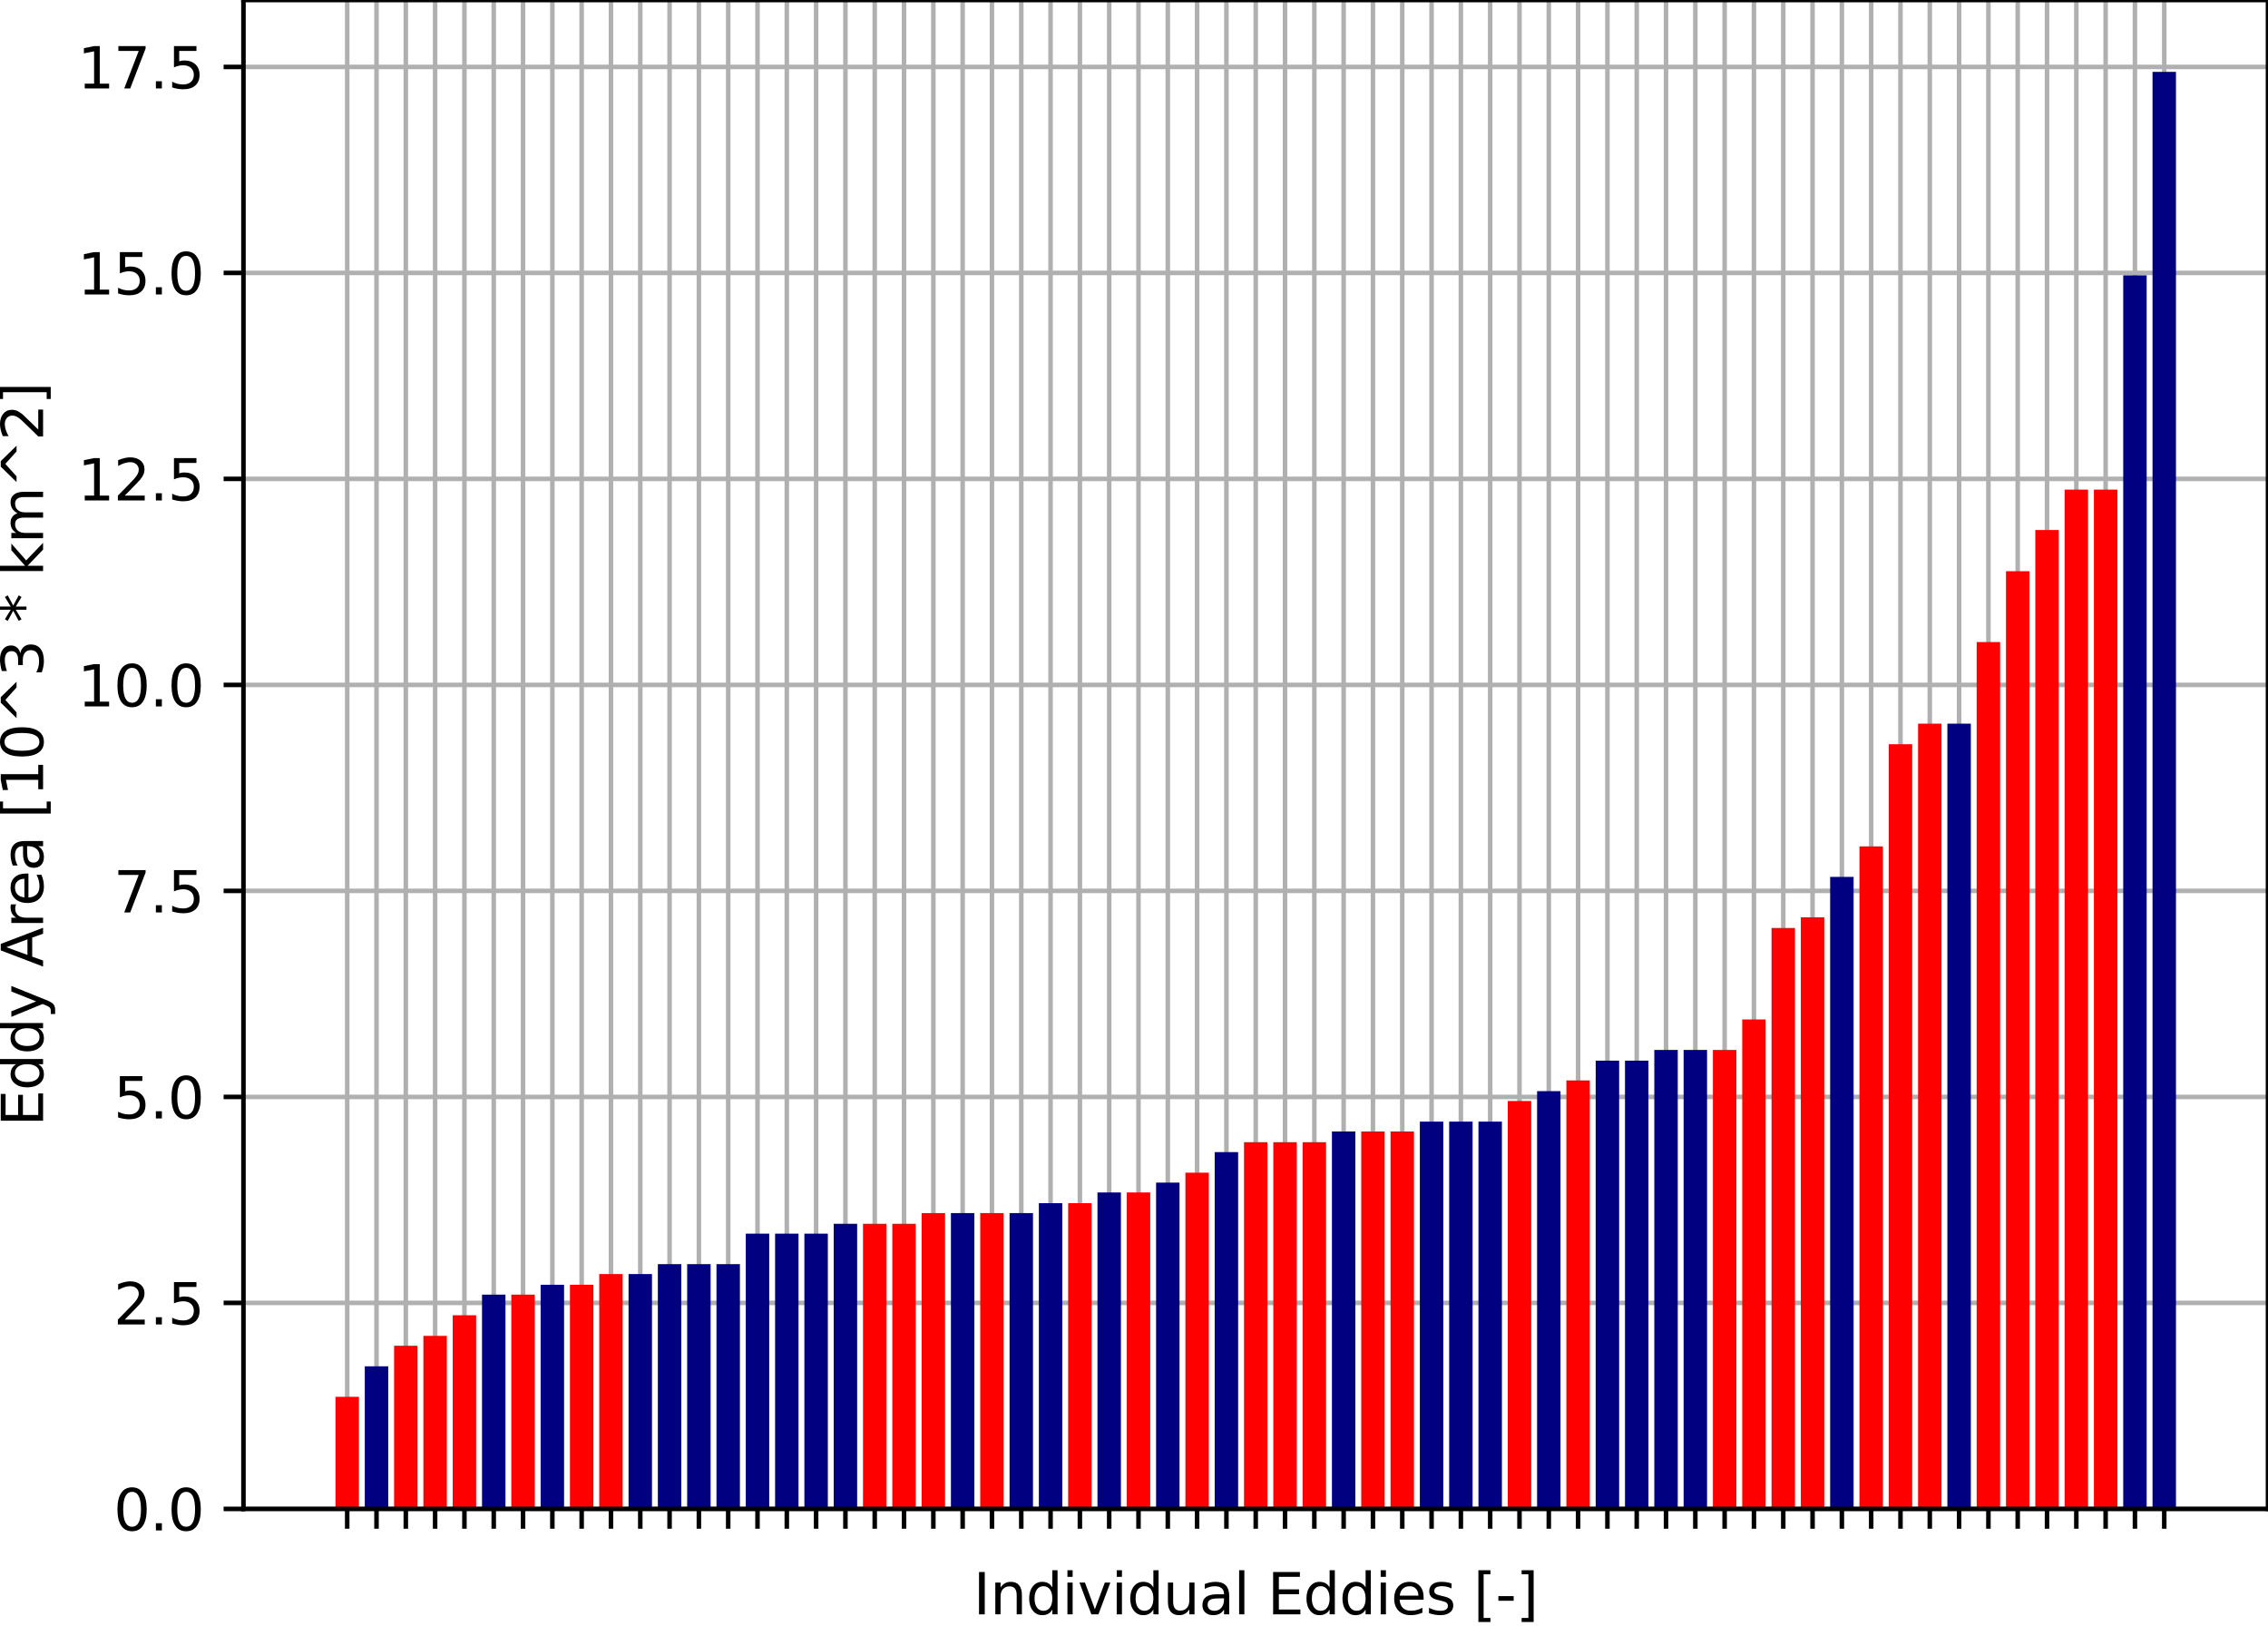 <?xml version="1.0" encoding="utf-8" standalone="no"?>
<!DOCTYPE svg PUBLIC "-//W3C//DTD SVG 1.1//EN"
  "http://www.w3.org/Graphics/SVG/1.1/DTD/svg11.dtd">
<svg xmlns:xlink="http://www.w3.org/1999/xlink" width="400.064pt" height="286.79pt" viewBox="0 0 400.064 286.79" xmlns="http://www.w3.org/2000/svg" version="1.1">
 <defs>
  <style type="text/css">*{stroke-linejoin: round; stroke-linecap: butt}</style>
 </defs>
 <g id="figure_1">
  <g id="patch_1">
   <path d="M -0 286.79 
L 400.064 286.79 
L 400.064 -0 
L -0 -0 
z
" style="fill: #ffffff"/>
  </g>
  <g id="axes_1">
   <g id="patch_2">
    <path d="M 42.944 266.112 
L 400.064 266.112 
L 400.064 -0 
L 42.944 -0 
z
" style="fill: #ffffff"/>
   </g>
   <g id="matplotlib.axis_1">
    <g id="xtick_1">
     <g id="line2d_1">
      <path d="M 61.244 266.112 
L 61.244 -0 
" clip-path="url(#pfab3ac2c4a)" style="fill: none; stroke: #b0b0b0; stroke-width: 0.8; stroke-linecap: square"/>
     </g>
     <g id="line2d_2">
      <defs>
       <path id="mea8c7072a0" d="M 0 0 
L 0 3.5 
" style="stroke: #000000; stroke-width: 0.8"/>
      </defs>
      <g>
       <use xlink:href="#mea8c7072a0" x="61.244" y="266.112" style="stroke: #000000; stroke-width: 0.8"/>
      </g>
     </g>
    </g>
    <g id="xtick_2">
     <g id="line2d_3">
      <path d="M 66.414 266.112 
L 66.414 -0 
" clip-path="url(#pfab3ac2c4a)" style="fill: none; stroke: #b0b0b0; stroke-width: 0.8; stroke-linecap: square"/>
     </g>
     <g id="line2d_4">
      <g>
       <use xlink:href="#mea8c7072a0" x="66.414" y="266.112" style="stroke: #000000; stroke-width: 0.8"/>
      </g>
     </g>
    </g>
    <g id="xtick_3">
     <g id="line2d_5">
      <path d="M 71.584 266.112 
L 71.584 -0 
" clip-path="url(#pfab3ac2c4a)" style="fill: none; stroke: #b0b0b0; stroke-width: 0.8; stroke-linecap: square"/>
     </g>
     <g id="line2d_6">
      <g>
       <use xlink:href="#mea8c7072a0" x="71.584" y="266.112" style="stroke: #000000; stroke-width: 0.8"/>
      </g>
     </g>
    </g>
    <g id="xtick_4">
     <g id="line2d_7">
      <path d="M 76.753 266.112 
L 76.753 -0 
" clip-path="url(#pfab3ac2c4a)" style="fill: none; stroke: #b0b0b0; stroke-width: 0.8; stroke-linecap: square"/>
     </g>
     <g id="line2d_8">
      <g>
       <use xlink:href="#mea8c7072a0" x="76.753" y="266.112" style="stroke: #000000; stroke-width: 0.8"/>
      </g>
     </g>
    </g>
    <g id="xtick_5">
     <g id="line2d_9">
      <path d="M 81.923 266.112 
L 81.923 -0 
" clip-path="url(#pfab3ac2c4a)" style="fill: none; stroke: #b0b0b0; stroke-width: 0.8; stroke-linecap: square"/>
     </g>
     <g id="line2d_10">
      <g>
       <use xlink:href="#mea8c7072a0" x="81.923" y="266.112" style="stroke: #000000; stroke-width: 0.8"/>
      </g>
     </g>
    </g>
    <g id="xtick_6">
     <g id="line2d_11">
      <path d="M 87.093 266.112 
L 87.093 -0 
" clip-path="url(#pfab3ac2c4a)" style="fill: none; stroke: #b0b0b0; stroke-width: 0.8; stroke-linecap: square"/>
     </g>
     <g id="line2d_12">
      <g>
       <use xlink:href="#mea8c7072a0" x="87.093" y="266.112" style="stroke: #000000; stroke-width: 0.8"/>
      </g>
     </g>
    </g>
    <g id="xtick_7">
     <g id="line2d_13">
      <path d="M 92.262 266.112 
L 92.262 -0 
" clip-path="url(#pfab3ac2c4a)" style="fill: none; stroke: #b0b0b0; stroke-width: 0.8; stroke-linecap: square"/>
     </g>
     <g id="line2d_14">
      <g>
       <use xlink:href="#mea8c7072a0" x="92.262" y="266.112" style="stroke: #000000; stroke-width: 0.8"/>
      </g>
     </g>
    </g>
    <g id="xtick_8">
     <g id="line2d_15">
      <path d="M 97.432 266.112 
L 97.432 -0 
" clip-path="url(#pfab3ac2c4a)" style="fill: none; stroke: #b0b0b0; stroke-width: 0.8; stroke-linecap: square"/>
     </g>
     <g id="line2d_16">
      <g>
       <use xlink:href="#mea8c7072a0" x="97.432" y="266.112" style="stroke: #000000; stroke-width: 0.8"/>
      </g>
     </g>
    </g>
    <g id="xtick_9">
     <g id="line2d_17">
      <path d="M 102.602 266.112 
L 102.602 -0 
" clip-path="url(#pfab3ac2c4a)" style="fill: none; stroke: #b0b0b0; stroke-width: 0.8; stroke-linecap: square"/>
     </g>
     <g id="line2d_18">
      <g>
       <use xlink:href="#mea8c7072a0" x="102.602" y="266.112" style="stroke: #000000; stroke-width: 0.8"/>
      </g>
     </g>
    </g>
    <g id="xtick_10">
     <g id="line2d_19">
      <path d="M 107.771 266.112 
L 107.771 -0 
" clip-path="url(#pfab3ac2c4a)" style="fill: none; stroke: #b0b0b0; stroke-width: 0.8; stroke-linecap: square"/>
     </g>
     <g id="line2d_20">
      <g>
       <use xlink:href="#mea8c7072a0" x="107.771" y="266.112" style="stroke: #000000; stroke-width: 0.8"/>
      </g>
     </g>
    </g>
    <g id="xtick_11">
     <g id="line2d_21">
      <path d="M 112.941 266.112 
L 112.941 -0 
" clip-path="url(#pfab3ac2c4a)" style="fill: none; stroke: #b0b0b0; stroke-width: 0.8; stroke-linecap: square"/>
     </g>
     <g id="line2d_22">
      <g>
       <use xlink:href="#mea8c7072a0" x="112.941" y="266.112" style="stroke: #000000; stroke-width: 0.8"/>
      </g>
     </g>
    </g>
    <g id="xtick_12">
     <g id="line2d_23">
      <path d="M 118.111 266.112 
L 118.111 -0 
" clip-path="url(#pfab3ac2c4a)" style="fill: none; stroke: #b0b0b0; stroke-width: 0.8; stroke-linecap: square"/>
     </g>
     <g id="line2d_24">
      <g>
       <use xlink:href="#mea8c7072a0" x="118.111" y="266.112" style="stroke: #000000; stroke-width: 0.8"/>
      </g>
     </g>
    </g>
    <g id="xtick_13">
     <g id="line2d_25">
      <path d="M 123.28 266.112 
L 123.28 -0 
" clip-path="url(#pfab3ac2c4a)" style="fill: none; stroke: #b0b0b0; stroke-width: 0.8; stroke-linecap: square"/>
     </g>
     <g id="line2d_26">
      <g>
       <use xlink:href="#mea8c7072a0" x="123.28" y="266.112" style="stroke: #000000; stroke-width: 0.8"/>
      </g>
     </g>
    </g>
    <g id="xtick_14">
     <g id="line2d_27">
      <path d="M 128.45 266.112 
L 128.45 -0 
" clip-path="url(#pfab3ac2c4a)" style="fill: none; stroke: #b0b0b0; stroke-width: 0.8; stroke-linecap: square"/>
     </g>
     <g id="line2d_28">
      <g>
       <use xlink:href="#mea8c7072a0" x="128.45" y="266.112" style="stroke: #000000; stroke-width: 0.8"/>
      </g>
     </g>
    </g>
    <g id="xtick_15">
     <g id="line2d_29">
      <path d="M 133.62 266.112 
L 133.62 -0 
" clip-path="url(#pfab3ac2c4a)" style="fill: none; stroke: #b0b0b0; stroke-width: 0.8; stroke-linecap: square"/>
     </g>
     <g id="line2d_30">
      <g>
       <use xlink:href="#mea8c7072a0" x="133.62" y="266.112" style="stroke: #000000; stroke-width: 0.8"/>
      </g>
     </g>
    </g>
    <g id="xtick_16">
     <g id="line2d_31">
      <path d="M 138.789 266.112 
L 138.789 -0 
" clip-path="url(#pfab3ac2c4a)" style="fill: none; stroke: #b0b0b0; stroke-width: 0.8; stroke-linecap: square"/>
     </g>
     <g id="line2d_32">
      <g>
       <use xlink:href="#mea8c7072a0" x="138.789" y="266.112" style="stroke: #000000; stroke-width: 0.8"/>
      </g>
     </g>
    </g>
    <g id="xtick_17">
     <g id="line2d_33">
      <path d="M 143.959 266.112 
L 143.959 -0 
" clip-path="url(#pfab3ac2c4a)" style="fill: none; stroke: #b0b0b0; stroke-width: 0.8; stroke-linecap: square"/>
     </g>
     <g id="line2d_34">
      <g>
       <use xlink:href="#mea8c7072a0" x="143.959" y="266.112" style="stroke: #000000; stroke-width: 0.8"/>
      </g>
     </g>
    </g>
    <g id="xtick_18">
     <g id="line2d_35">
      <path d="M 149.129 266.112 
L 149.129 -0 
" clip-path="url(#pfab3ac2c4a)" style="fill: none; stroke: #b0b0b0; stroke-width: 0.8; stroke-linecap: square"/>
     </g>
     <g id="line2d_36">
      <g>
       <use xlink:href="#mea8c7072a0" x="149.129" y="266.112" style="stroke: #000000; stroke-width: 0.8"/>
      </g>
     </g>
    </g>
    <g id="xtick_19">
     <g id="line2d_37">
      <path d="M 154.298 266.112 
L 154.298 -0 
" clip-path="url(#pfab3ac2c4a)" style="fill: none; stroke: #b0b0b0; stroke-width: 0.8; stroke-linecap: square"/>
     </g>
     <g id="line2d_38">
      <g>
       <use xlink:href="#mea8c7072a0" x="154.298" y="266.112" style="stroke: #000000; stroke-width: 0.8"/>
      </g>
     </g>
    </g>
    <g id="xtick_20">
     <g id="line2d_39">
      <path d="M 159.468 266.112 
L 159.468 -0 
" clip-path="url(#pfab3ac2c4a)" style="fill: none; stroke: #b0b0b0; stroke-width: 0.8; stroke-linecap: square"/>
     </g>
     <g id="line2d_40">
      <g>
       <use xlink:href="#mea8c7072a0" x="159.468" y="266.112" style="stroke: #000000; stroke-width: 0.8"/>
      </g>
     </g>
    </g>
    <g id="xtick_21">
     <g id="line2d_41">
      <path d="M 164.638 266.112 
L 164.638 -0 
" clip-path="url(#pfab3ac2c4a)" style="fill: none; stroke: #b0b0b0; stroke-width: 0.8; stroke-linecap: square"/>
     </g>
     <g id="line2d_42">
      <g>
       <use xlink:href="#mea8c7072a0" x="164.638" y="266.112" style="stroke: #000000; stroke-width: 0.8"/>
      </g>
     </g>
    </g>
    <g id="xtick_22">
     <g id="line2d_43">
      <path d="M 169.807 266.112 
L 169.807 -0 
" clip-path="url(#pfab3ac2c4a)" style="fill: none; stroke: #b0b0b0; stroke-width: 0.8; stroke-linecap: square"/>
     </g>
     <g id="line2d_44">
      <g>
       <use xlink:href="#mea8c7072a0" x="169.807" y="266.112" style="stroke: #000000; stroke-width: 0.8"/>
      </g>
     </g>
    </g>
    <g id="xtick_23">
     <g id="line2d_45">
      <path d="M 174.977 266.112 
L 174.977 -0 
" clip-path="url(#pfab3ac2c4a)" style="fill: none; stroke: #b0b0b0; stroke-width: 0.8; stroke-linecap: square"/>
     </g>
     <g id="line2d_46">
      <g>
       <use xlink:href="#mea8c7072a0" x="174.977" y="266.112" style="stroke: #000000; stroke-width: 0.8"/>
      </g>
     </g>
    </g>
    <g id="xtick_24">
     <g id="line2d_47">
      <path d="M 180.146 266.112 
L 180.146 -0 
" clip-path="url(#pfab3ac2c4a)" style="fill: none; stroke: #b0b0b0; stroke-width: 0.8; stroke-linecap: square"/>
     </g>
     <g id="line2d_48">
      <g>
       <use xlink:href="#mea8c7072a0" x="180.146" y="266.112" style="stroke: #000000; stroke-width: 0.8"/>
      </g>
     </g>
    </g>
    <g id="xtick_25">
     <g id="line2d_49">
      <path d="M 185.316 266.112 
L 185.316 -0 
" clip-path="url(#pfab3ac2c4a)" style="fill: none; stroke: #b0b0b0; stroke-width: 0.8; stroke-linecap: square"/>
     </g>
     <g id="line2d_50">
      <g>
       <use xlink:href="#mea8c7072a0" x="185.316" y="266.112" style="stroke: #000000; stroke-width: 0.8"/>
      </g>
     </g>
    </g>
    <g id="xtick_26">
     <g id="line2d_51">
      <path d="M 190.486 266.112 
L 190.486 -0 
" clip-path="url(#pfab3ac2c4a)" style="fill: none; stroke: #b0b0b0; stroke-width: 0.8; stroke-linecap: square"/>
     </g>
     <g id="line2d_52">
      <g>
       <use xlink:href="#mea8c7072a0" x="190.486" y="266.112" style="stroke: #000000; stroke-width: 0.8"/>
      </g>
     </g>
    </g>
    <g id="xtick_27">
     <g id="line2d_53">
      <path d="M 195.655 266.112 
L 195.655 -0 
" clip-path="url(#pfab3ac2c4a)" style="fill: none; stroke: #b0b0b0; stroke-width: 0.8; stroke-linecap: square"/>
     </g>
     <g id="line2d_54">
      <g>
       <use xlink:href="#mea8c7072a0" x="195.655" y="266.112" style="stroke: #000000; stroke-width: 0.8"/>
      </g>
     </g>
    </g>
    <g id="xtick_28">
     <g id="line2d_55">
      <path d="M 200.825 266.112 
L 200.825 -0 
" clip-path="url(#pfab3ac2c4a)" style="fill: none; stroke: #b0b0b0; stroke-width: 0.8; stroke-linecap: square"/>
     </g>
     <g id="line2d_56">
      <g>
       <use xlink:href="#mea8c7072a0" x="200.825" y="266.112" style="stroke: #000000; stroke-width: 0.8"/>
      </g>
     </g>
    </g>
    <g id="xtick_29">
     <g id="line2d_57">
      <path d="M 205.995 266.112 
L 205.995 -0 
" clip-path="url(#pfab3ac2c4a)" style="fill: none; stroke: #b0b0b0; stroke-width: 0.8; stroke-linecap: square"/>
     </g>
     <g id="line2d_58">
      <g>
       <use xlink:href="#mea8c7072a0" x="205.995" y="266.112" style="stroke: #000000; stroke-width: 0.8"/>
      </g>
     </g>
    </g>
    <g id="xtick_30">
     <g id="line2d_59">
      <path d="M 211.164 266.112 
L 211.164 -0 
" clip-path="url(#pfab3ac2c4a)" style="fill: none; stroke: #b0b0b0; stroke-width: 0.8; stroke-linecap: square"/>
     </g>
     <g id="line2d_60">
      <g>
       <use xlink:href="#mea8c7072a0" x="211.164" y="266.112" style="stroke: #000000; stroke-width: 0.8"/>
      </g>
     </g>
    </g>
    <g id="xtick_31">
     <g id="line2d_61">
      <path d="M 216.334 266.112 
L 216.334 -0 
" clip-path="url(#pfab3ac2c4a)" style="fill: none; stroke: #b0b0b0; stroke-width: 0.8; stroke-linecap: square"/>
     </g>
     <g id="line2d_62">
      <g>
       <use xlink:href="#mea8c7072a0" x="216.334" y="266.112" style="stroke: #000000; stroke-width: 0.8"/>
      </g>
     </g>
    </g>
    <g id="xtick_32">
     <g id="line2d_63">
      <path d="M 221.504 266.112 
L 221.504 -0 
" clip-path="url(#pfab3ac2c4a)" style="fill: none; stroke: #b0b0b0; stroke-width: 0.8; stroke-linecap: square"/>
     </g>
     <g id="line2d_64">
      <g>
       <use xlink:href="#mea8c7072a0" x="221.504" y="266.112" style="stroke: #000000; stroke-width: 0.8"/>
      </g>
     </g>
    </g>
    <g id="xtick_33">
     <g id="line2d_65">
      <path d="M 226.673 266.112 
L 226.673 -0 
" clip-path="url(#pfab3ac2c4a)" style="fill: none; stroke: #b0b0b0; stroke-width: 0.8; stroke-linecap: square"/>
     </g>
     <g id="line2d_66">
      <g>
       <use xlink:href="#mea8c7072a0" x="226.673" y="266.112" style="stroke: #000000; stroke-width: 0.8"/>
      </g>
     </g>
    </g>
    <g id="xtick_34">
     <g id="line2d_67">
      <path d="M 231.843 266.112 
L 231.843 -0 
" clip-path="url(#pfab3ac2c4a)" style="fill: none; stroke: #b0b0b0; stroke-width: 0.8; stroke-linecap: square"/>
     </g>
     <g id="line2d_68">
      <g>
       <use xlink:href="#mea8c7072a0" x="231.843" y="266.112" style="stroke: #000000; stroke-width: 0.8"/>
      </g>
     </g>
    </g>
    <g id="xtick_35">
     <g id="line2d_69">
      <path d="M 237.013 266.112 
L 237.013 -0 
" clip-path="url(#pfab3ac2c4a)" style="fill: none; stroke: #b0b0b0; stroke-width: 0.8; stroke-linecap: square"/>
     </g>
     <g id="line2d_70">
      <g>
       <use xlink:href="#mea8c7072a0" x="237.013" y="266.112" style="stroke: #000000; stroke-width: 0.8"/>
      </g>
     </g>
    </g>
    <g id="xtick_36">
     <g id="line2d_71">
      <path d="M 242.182 266.112 
L 242.182 -0 
" clip-path="url(#pfab3ac2c4a)" style="fill: none; stroke: #b0b0b0; stroke-width: 0.8; stroke-linecap: square"/>
     </g>
     <g id="line2d_72">
      <g>
       <use xlink:href="#mea8c7072a0" x="242.182" y="266.112" style="stroke: #000000; stroke-width: 0.8"/>
      </g>
     </g>
    </g>
    <g id="xtick_37">
     <g id="line2d_73">
      <path d="M 247.352 266.112 
L 247.352 -0 
" clip-path="url(#pfab3ac2c4a)" style="fill: none; stroke: #b0b0b0; stroke-width: 0.8; stroke-linecap: square"/>
     </g>
     <g id="line2d_74">
      <g>
       <use xlink:href="#mea8c7072a0" x="247.352" y="266.112" style="stroke: #000000; stroke-width: 0.8"/>
      </g>
     </g>
    </g>
    <g id="xtick_38">
     <g id="line2d_75">
      <path d="M 252.522 266.112 
L 252.522 -0 
" clip-path="url(#pfab3ac2c4a)" style="fill: none; stroke: #b0b0b0; stroke-width: 0.8; stroke-linecap: square"/>
     </g>
     <g id="line2d_76">
      <g>
       <use xlink:href="#mea8c7072a0" x="252.522" y="266.112" style="stroke: #000000; stroke-width: 0.8"/>
      </g>
     </g>
    </g>
    <g id="xtick_39">
     <g id="line2d_77">
      <path d="M 257.691 266.112 
L 257.691 -0 
" clip-path="url(#pfab3ac2c4a)" style="fill: none; stroke: #b0b0b0; stroke-width: 0.8; stroke-linecap: square"/>
     </g>
     <g id="line2d_78">
      <g>
       <use xlink:href="#mea8c7072a0" x="257.691" y="266.112" style="stroke: #000000; stroke-width: 0.8"/>
      </g>
     </g>
    </g>
    <g id="xtick_40">
     <g id="line2d_79">
      <path d="M 262.861 266.112 
L 262.861 -0 
" clip-path="url(#pfab3ac2c4a)" style="fill: none; stroke: #b0b0b0; stroke-width: 0.8; stroke-linecap: square"/>
     </g>
     <g id="line2d_80">
      <g>
       <use xlink:href="#mea8c7072a0" x="262.861" y="266.112" style="stroke: #000000; stroke-width: 0.8"/>
      </g>
     </g>
    </g>
    <g id="xtick_41">
     <g id="line2d_81">
      <path d="M 268.031 266.112 
L 268.031 -0 
" clip-path="url(#pfab3ac2c4a)" style="fill: none; stroke: #b0b0b0; stroke-width: 0.8; stroke-linecap: square"/>
     </g>
     <g id="line2d_82">
      <g>
       <use xlink:href="#mea8c7072a0" x="268.031" y="266.112" style="stroke: #000000; stroke-width: 0.8"/>
      </g>
     </g>
    </g>
    <g id="xtick_42">
     <g id="line2d_83">
      <path d="M 273.2 266.112 
L 273.2 -0 
" clip-path="url(#pfab3ac2c4a)" style="fill: none; stroke: #b0b0b0; stroke-width: 0.8; stroke-linecap: square"/>
     </g>
     <g id="line2d_84">
      <g>
       <use xlink:href="#mea8c7072a0" x="273.2" y="266.112" style="stroke: #000000; stroke-width: 0.8"/>
      </g>
     </g>
    </g>
    <g id="xtick_43">
     <g id="line2d_85">
      <path d="M 278.37 266.112 
L 278.37 -0 
" clip-path="url(#pfab3ac2c4a)" style="fill: none; stroke: #b0b0b0; stroke-width: 0.8; stroke-linecap: square"/>
     </g>
     <g id="line2d_86">
      <g>
       <use xlink:href="#mea8c7072a0" x="278.37" y="266.112" style="stroke: #000000; stroke-width: 0.8"/>
      </g>
     </g>
    </g>
    <g id="xtick_44">
     <g id="line2d_87">
      <path d="M 283.54 266.112 
L 283.54 -0 
" clip-path="url(#pfab3ac2c4a)" style="fill: none; stroke: #b0b0b0; stroke-width: 0.8; stroke-linecap: square"/>
     </g>
     <g id="line2d_88">
      <g>
       <use xlink:href="#mea8c7072a0" x="283.54" y="266.112" style="stroke: #000000; stroke-width: 0.8"/>
      </g>
     </g>
    </g>
    <g id="xtick_45">
     <g id="line2d_89">
      <path d="M 288.709 266.112 
L 288.709 -0 
" clip-path="url(#pfab3ac2c4a)" style="fill: none; stroke: #b0b0b0; stroke-width: 0.8; stroke-linecap: square"/>
     </g>
     <g id="line2d_90">
      <g>
       <use xlink:href="#mea8c7072a0" x="288.709" y="266.112" style="stroke: #000000; stroke-width: 0.8"/>
      </g>
     </g>
    </g>
    <g id="xtick_46">
     <g id="line2d_91">
      <path d="M 293.879 266.112 
L 293.879 -0 
" clip-path="url(#pfab3ac2c4a)" style="fill: none; stroke: #b0b0b0; stroke-width: 0.8; stroke-linecap: square"/>
     </g>
     <g id="line2d_92">
      <g>
       <use xlink:href="#mea8c7072a0" x="293.879" y="266.112" style="stroke: #000000; stroke-width: 0.8"/>
      </g>
     </g>
    </g>
    <g id="xtick_47">
     <g id="line2d_93">
      <path d="M 299.049 266.112 
L 299.049 -0 
" clip-path="url(#pfab3ac2c4a)" style="fill: none; stroke: #b0b0b0; stroke-width: 0.8; stroke-linecap: square"/>
     </g>
     <g id="line2d_94">
      <g>
       <use xlink:href="#mea8c7072a0" x="299.049" y="266.112" style="stroke: #000000; stroke-width: 0.8"/>
      </g>
     </g>
    </g>
    <g id="xtick_48">
     <g id="line2d_95">
      <path d="M 304.218 266.112 
L 304.218 -0 
" clip-path="url(#pfab3ac2c4a)" style="fill: none; stroke: #b0b0b0; stroke-width: 0.8; stroke-linecap: square"/>
     </g>
     <g id="line2d_96">
      <g>
       <use xlink:href="#mea8c7072a0" x="304.218" y="266.112" style="stroke: #000000; stroke-width: 0.8"/>
      </g>
     </g>
    </g>
    <g id="xtick_49">
     <g id="line2d_97">
      <path d="M 309.388 266.112 
L 309.388 -0 
" clip-path="url(#pfab3ac2c4a)" style="fill: none; stroke: #b0b0b0; stroke-width: 0.8; stroke-linecap: square"/>
     </g>
     <g id="line2d_98">
      <g>
       <use xlink:href="#mea8c7072a0" x="309.388" y="266.112" style="stroke: #000000; stroke-width: 0.8"/>
      </g>
     </g>
    </g>
    <g id="xtick_50">
     <g id="line2d_99">
      <path d="M 314.558 266.112 
L 314.558 -0 
" clip-path="url(#pfab3ac2c4a)" style="fill: none; stroke: #b0b0b0; stroke-width: 0.8; stroke-linecap: square"/>
     </g>
     <g id="line2d_100">
      <g>
       <use xlink:href="#mea8c7072a0" x="314.558" y="266.112" style="stroke: #000000; stroke-width: 0.8"/>
      </g>
     </g>
    </g>
    <g id="xtick_51">
     <g id="line2d_101">
      <path d="M 319.727 266.112 
L 319.727 -0 
" clip-path="url(#pfab3ac2c4a)" style="fill: none; stroke: #b0b0b0; stroke-width: 0.8; stroke-linecap: square"/>
     </g>
     <g id="line2d_102">
      <g>
       <use xlink:href="#mea8c7072a0" x="319.727" y="266.112" style="stroke: #000000; stroke-width: 0.8"/>
      </g>
     </g>
    </g>
    <g id="xtick_52">
     <g id="line2d_103">
      <path d="M 324.897 266.112 
L 324.897 -0 
" clip-path="url(#pfab3ac2c4a)" style="fill: none; stroke: #b0b0b0; stroke-width: 0.8; stroke-linecap: square"/>
     </g>
     <g id="line2d_104">
      <g>
       <use xlink:href="#mea8c7072a0" x="324.897" y="266.112" style="stroke: #000000; stroke-width: 0.8"/>
      </g>
     </g>
    </g>
    <g id="xtick_53">
     <g id="line2d_105">
      <path d="M 330.067 266.112 
L 330.067 -0 
" clip-path="url(#pfab3ac2c4a)" style="fill: none; stroke: #b0b0b0; stroke-width: 0.8; stroke-linecap: square"/>
     </g>
     <g id="line2d_106">
      <g>
       <use xlink:href="#mea8c7072a0" x="330.067" y="266.112" style="stroke: #000000; stroke-width: 0.8"/>
      </g>
     </g>
    </g>
    <g id="xtick_54">
     <g id="line2d_107">
      <path d="M 335.236 266.112 
L 335.236 -0 
" clip-path="url(#pfab3ac2c4a)" style="fill: none; stroke: #b0b0b0; stroke-width: 0.8; stroke-linecap: square"/>
     </g>
     <g id="line2d_108">
      <g>
       <use xlink:href="#mea8c7072a0" x="335.236" y="266.112" style="stroke: #000000; stroke-width: 0.8"/>
      </g>
     </g>
    </g>
    <g id="xtick_55">
     <g id="line2d_109">
      <path d="M 340.406 266.112 
L 340.406 -0 
" clip-path="url(#pfab3ac2c4a)" style="fill: none; stroke: #b0b0b0; stroke-width: 0.8; stroke-linecap: square"/>
     </g>
     <g id="line2d_110">
      <g>
       <use xlink:href="#mea8c7072a0" x="340.406" y="266.112" style="stroke: #000000; stroke-width: 0.8"/>
      </g>
     </g>
    </g>
    <g id="xtick_56">
     <g id="line2d_111">
      <path d="M 345.576 266.112 
L 345.576 -0 
" clip-path="url(#pfab3ac2c4a)" style="fill: none; stroke: #b0b0b0; stroke-width: 0.8; stroke-linecap: square"/>
     </g>
     <g id="line2d_112">
      <g>
       <use xlink:href="#mea8c7072a0" x="345.576" y="266.112" style="stroke: #000000; stroke-width: 0.8"/>
      </g>
     </g>
    </g>
    <g id="xtick_57">
     <g id="line2d_113">
      <path d="M 350.745 266.112 
L 350.745 -0 
" clip-path="url(#pfab3ac2c4a)" style="fill: none; stroke: #b0b0b0; stroke-width: 0.8; stroke-linecap: square"/>
     </g>
     <g id="line2d_114">
      <g>
       <use xlink:href="#mea8c7072a0" x="350.745" y="266.112" style="stroke: #000000; stroke-width: 0.8"/>
      </g>
     </g>
    </g>
    <g id="xtick_58">
     <g id="line2d_115">
      <path d="M 355.915 266.112 
L 355.915 -0 
" clip-path="url(#pfab3ac2c4a)" style="fill: none; stroke: #b0b0b0; stroke-width: 0.8; stroke-linecap: square"/>
     </g>
     <g id="line2d_116">
      <g>
       <use xlink:href="#mea8c7072a0" x="355.915" y="266.112" style="stroke: #000000; stroke-width: 0.8"/>
      </g>
     </g>
    </g>
    <g id="xtick_59">
     <g id="line2d_117">
      <path d="M 361.085 266.112 
L 361.085 -0 
" clip-path="url(#pfab3ac2c4a)" style="fill: none; stroke: #b0b0b0; stroke-width: 0.8; stroke-linecap: square"/>
     </g>
     <g id="line2d_118">
      <g>
       <use xlink:href="#mea8c7072a0" x="361.085" y="266.112" style="stroke: #000000; stroke-width: 0.8"/>
      </g>
     </g>
    </g>
    <g id="xtick_60">
     <g id="line2d_119">
      <path d="M 366.254 266.112 
L 366.254 -0 
" clip-path="url(#pfab3ac2c4a)" style="fill: none; stroke: #b0b0b0; stroke-width: 0.8; stroke-linecap: square"/>
     </g>
     <g id="line2d_120">
      <g>
       <use xlink:href="#mea8c7072a0" x="366.254" y="266.112" style="stroke: #000000; stroke-width: 0.8"/>
      </g>
     </g>
    </g>
    <g id="xtick_61">
     <g id="line2d_121">
      <path d="M 371.424 266.112 
L 371.424 -0 
" clip-path="url(#pfab3ac2c4a)" style="fill: none; stroke: #b0b0b0; stroke-width: 0.8; stroke-linecap: square"/>
     </g>
     <g id="line2d_122">
      <g>
       <use xlink:href="#mea8c7072a0" x="371.424" y="266.112" style="stroke: #000000; stroke-width: 0.8"/>
      </g>
     </g>
    </g>
    <g id="xtick_62">
     <g id="line2d_123">
      <path d="M 376.594 266.112 
L 376.594 -0 
" clip-path="url(#pfab3ac2c4a)" style="fill: none; stroke: #b0b0b0; stroke-width: 0.8; stroke-linecap: square"/>
     </g>
     <g id="line2d_124">
      <g>
       <use xlink:href="#mea8c7072a0" x="376.594" y="266.112" style="stroke: #000000; stroke-width: 0.8"/>
      </g>
     </g>
    </g>
    <g id="xtick_63">
     <g id="line2d_125">
      <path d="M 381.763 266.112 
L 381.763 -0 
" clip-path="url(#pfab3ac2c4a)" style="fill: none; stroke: #b0b0b0; stroke-width: 0.8; stroke-linecap: square"/>
     </g>
     <g id="line2d_126">
      <g>
       <use xlink:href="#mea8c7072a0" x="381.763" y="266.112" style="stroke: #000000; stroke-width: 0.8"/>
      </g>
     </g>
    </g>
    <g id="text_1">
     <!-- Individual Eddies [-] -->
     <g transform="translate(171.69 284.71)scale(0.1 -0.1)">
      <defs>
       <path id="DejaVuSans-49" d="M 628 4666 
L 1259 4666 
L 1259 0 
L 628 0 
L 628 4666 
z
" transform="scale(0.016)"/>
       <path id="DejaVuSans-6e" d="M 3513 2113 
L 3513 0 
L 2938 0 
L 2938 2094 
Q 2938 2591 2744 2837 
Q 2550 3084 2163 3084 
Q 1697 3084 1428 2787 
Q 1159 2491 1159 1978 
L 1159 0 
L 581 0 
L 581 3500 
L 1159 3500 
L 1159 2956 
Q 1366 3272 1645 3428 
Q 1925 3584 2291 3584 
Q 2894 3584 3203 3211 
Q 3513 2838 3513 2113 
z
" transform="scale(0.016)"/>
       <path id="DejaVuSans-64" d="M 2906 2969 
L 2906 4863 
L 3481 4863 
L 3481 0 
L 2906 0 
L 2906 525 
Q 2725 213 2448 61 
Q 2172 -91 1784 -91 
Q 1150 -91 751 415 
Q 353 922 353 1747 
Q 353 2572 751 3078 
Q 1150 3584 1784 3584 
Q 2172 3584 2448 3432 
Q 2725 3281 2906 2969 
z
M 947 1747 
Q 947 1113 1208 752 
Q 1469 391 1925 391 
Q 2381 391 2643 752 
Q 2906 1113 2906 1747 
Q 2906 2381 2643 2742 
Q 2381 3103 1925 3103 
Q 1469 3103 1208 2742 
Q 947 2381 947 1747 
z
" transform="scale(0.016)"/>
       <path id="DejaVuSans-69" d="M 603 3500 
L 1178 3500 
L 1178 0 
L 603 0 
L 603 3500 
z
M 603 4863 
L 1178 4863 
L 1178 4134 
L 603 4134 
L 603 4863 
z
" transform="scale(0.016)"/>
       <path id="DejaVuSans-76" d="M 191 3500 
L 800 3500 
L 1894 563 
L 2988 3500 
L 3597 3500 
L 2284 0 
L 1503 0 
L 191 3500 
z
" transform="scale(0.016)"/>
       <path id="DejaVuSans-75" d="M 544 1381 
L 544 3500 
L 1119 3500 
L 1119 1403 
Q 1119 906 1312 657 
Q 1506 409 1894 409 
Q 2359 409 2629 706 
Q 2900 1003 2900 1516 
L 2900 3500 
L 3475 3500 
L 3475 0 
L 2900 0 
L 2900 538 
Q 2691 219 2414 64 
Q 2138 -91 1772 -91 
Q 1169 -91 856 284 
Q 544 659 544 1381 
z
M 1991 3584 
L 1991 3584 
z
" transform="scale(0.016)"/>
       <path id="DejaVuSans-61" d="M 2194 1759 
Q 1497 1759 1228 1600 
Q 959 1441 959 1056 
Q 959 750 1161 570 
Q 1363 391 1709 391 
Q 2188 391 2477 730 
Q 2766 1069 2766 1631 
L 2766 1759 
L 2194 1759 
z
M 3341 1997 
L 3341 0 
L 2766 0 
L 2766 531 
Q 2569 213 2275 61 
Q 1981 -91 1556 -91 
Q 1019 -91 701 211 
Q 384 513 384 1019 
Q 384 1609 779 1909 
Q 1175 2209 1959 2209 
L 2766 2209 
L 2766 2266 
Q 2766 2663 2505 2880 
Q 2244 3097 1772 3097 
Q 1472 3097 1187 3025 
Q 903 2953 641 2809 
L 641 3341 
Q 956 3463 1253 3523 
Q 1550 3584 1831 3584 
Q 2591 3584 2966 3190 
Q 3341 2797 3341 1997 
z
" transform="scale(0.016)"/>
       <path id="DejaVuSans-6c" d="M 603 4863 
L 1178 4863 
L 1178 0 
L 603 0 
L 603 4863 
z
" transform="scale(0.016)"/>
       <path id="DejaVuSans-20" transform="scale(0.016)"/>
       <path id="DejaVuSans-45" d="M 628 4666 
L 3578 4666 
L 3578 4134 
L 1259 4134 
L 1259 2753 
L 3481 2753 
L 3481 2222 
L 1259 2222 
L 1259 531 
L 3634 531 
L 3634 0 
L 628 0 
L 628 4666 
z
" transform="scale(0.016)"/>
       <path id="DejaVuSans-65" d="M 3597 1894 
L 3597 1613 
L 953 1613 
Q 991 1019 1311 708 
Q 1631 397 2203 397 
Q 2534 397 2845 478 
Q 3156 559 3463 722 
L 3463 178 
Q 3153 47 2828 -22 
Q 2503 -91 2169 -91 
Q 1331 -91 842 396 
Q 353 884 353 1716 
Q 353 2575 817 3079 
Q 1281 3584 2069 3584 
Q 2775 3584 3186 3129 
Q 3597 2675 3597 1894 
z
M 3022 2063 
Q 3016 2534 2758 2815 
Q 2500 3097 2075 3097 
Q 1594 3097 1305 2825 
Q 1016 2553 972 2059 
L 3022 2063 
z
" transform="scale(0.016)"/>
       <path id="DejaVuSans-73" d="M 2834 3397 
L 2834 2853 
Q 2591 2978 2328 3040 
Q 2066 3103 1784 3103 
Q 1356 3103 1142 2972 
Q 928 2841 928 2578 
Q 928 2378 1081 2264 
Q 1234 2150 1697 2047 
L 1894 2003 
Q 2506 1872 2764 1633 
Q 3022 1394 3022 966 
Q 3022 478 2636 193 
Q 2250 -91 1575 -91 
Q 1294 -91 989 -36 
Q 684 19 347 128 
L 347 722 
Q 666 556 975 473 
Q 1284 391 1588 391 
Q 1994 391 2212 530 
Q 2431 669 2431 922 
Q 2431 1156 2273 1281 
Q 2116 1406 1581 1522 
L 1381 1569 
Q 847 1681 609 1914 
Q 372 2147 372 2553 
Q 372 3047 722 3315 
Q 1072 3584 1716 3584 
Q 2034 3584 2315 3537 
Q 2597 3491 2834 3397 
z
" transform="scale(0.016)"/>
       <path id="DejaVuSans-5b" d="M 550 4863 
L 1875 4863 
L 1875 4416 
L 1125 4416 
L 1125 -397 
L 1875 -397 
L 1875 -844 
L 550 -844 
L 550 4863 
z
" transform="scale(0.016)"/>
       <path id="DejaVuSans-2d" d="M 313 2009 
L 1997 2009 
L 1997 1497 
L 313 1497 
L 313 2009 
z
" transform="scale(0.016)"/>
       <path id="DejaVuSans-5d" d="M 1947 4863 
L 1947 -844 
L 622 -844 
L 622 -397 
L 1369 -397 
L 1369 4416 
L 622 4416 
L 622 4863 
L 1947 4863 
z
" transform="scale(0.016)"/>
      </defs>
      <use xlink:href="#DejaVuSans-49"/>
      <use xlink:href="#DejaVuSans-6e" x="29.492"/>
      <use xlink:href="#DejaVuSans-64" x="92.871"/>
      <use xlink:href="#DejaVuSans-69" x="156.348"/>
      <use xlink:href="#DejaVuSans-76" x="184.131"/>
      <use xlink:href="#DejaVuSans-69" x="243.311"/>
      <use xlink:href="#DejaVuSans-64" x="271.094"/>
      <use xlink:href="#DejaVuSans-75" x="334.57"/>
      <use xlink:href="#DejaVuSans-61" x="397.949"/>
      <use xlink:href="#DejaVuSans-6c" x="459.229"/>
      <use xlink:href="#DejaVuSans-20" x="487.012"/>
      <use xlink:href="#DejaVuSans-45" x="518.799"/>
      <use xlink:href="#DejaVuSans-64" x="581.982"/>
      <use xlink:href="#DejaVuSans-64" x="645.459"/>
      <use xlink:href="#DejaVuSans-69" x="708.936"/>
      <use xlink:href="#DejaVuSans-65" x="736.719"/>
      <use xlink:href="#DejaVuSans-73" x="798.242"/>
      <use xlink:href="#DejaVuSans-20" x="850.342"/>
      <use xlink:href="#DejaVuSans-5b" x="882.129"/>
      <use xlink:href="#DejaVuSans-2d" x="921.143"/>
      <use xlink:href="#DejaVuSans-5d" x="957.227"/>
     </g>
    </g>
   </g>
   <g id="matplotlib.axis_2">
    <g id="ytick_1">
     <g id="line2d_127">
      <path d="M 42.944 266.112 
L 400.064 266.112 
" clip-path="url(#pfab3ac2c4a)" style="fill: none; stroke: #b0b0b0; stroke-width: 0.8; stroke-linecap: square"/>
     </g>
     <g id="line2d_128">
      <defs>
       <path id="m08ab9b636b" d="M 0 0 
L -3.5 0 
" style="stroke: #000000; stroke-width: 0.8"/>
      </defs>
      <g>
       <use xlink:href="#m08ab9b636b" x="42.944" y="266.112" style="stroke: #000000; stroke-width: 0.8"/>
      </g>
     </g>
     <g id="text_2">
      <!-- 0.0 -->
      <g transform="translate(20.041 269.911)scale(0.1 -0.1)">
       <defs>
        <path id="DejaVuSans-30" d="M 2034 4250 
Q 1547 4250 1301 3770 
Q 1056 3291 1056 2328 
Q 1056 1369 1301 889 
Q 1547 409 2034 409 
Q 2525 409 2770 889 
Q 3016 1369 3016 2328 
Q 3016 3291 2770 3770 
Q 2525 4250 2034 4250 
z
M 2034 4750 
Q 2819 4750 3233 4129 
Q 3647 3509 3647 2328 
Q 3647 1150 3233 529 
Q 2819 -91 2034 -91 
Q 1250 -91 836 529 
Q 422 1150 422 2328 
Q 422 3509 836 4129 
Q 1250 4750 2034 4750 
z
" transform="scale(0.016)"/>
        <path id="DejaVuSans-2e" d="M 684 794 
L 1344 794 
L 1344 0 
L 684 0 
L 684 794 
z
" transform="scale(0.016)"/>
       </defs>
       <use xlink:href="#DejaVuSans-30"/>
       <use xlink:href="#DejaVuSans-2e" x="63.623"/>
       <use xlink:href="#DejaVuSans-30" x="95.41"/>
      </g>
     </g>
    </g>
    <g id="ytick_2">
     <g id="line2d_129">
      <path d="M 42.944 229.782 
L 400.064 229.782 
" clip-path="url(#pfab3ac2c4a)" style="fill: none; stroke: #b0b0b0; stroke-width: 0.8; stroke-linecap: square"/>
     </g>
     <g id="line2d_130">
      <g>
       <use xlink:href="#m08ab9b636b" x="42.944" y="229.782" style="stroke: #000000; stroke-width: 0.8"/>
      </g>
     </g>
     <g id="text_3">
      <!-- 2.5 -->
      <g transform="translate(20.041 233.581)scale(0.1 -0.1)">
       <defs>
        <path id="DejaVuSans-32" d="M 1228 531 
L 3431 531 
L 3431 0 
L 469 0 
L 469 531 
Q 828 903 1448 1529 
Q 2069 2156 2228 2338 
Q 2531 2678 2651 2914 
Q 2772 3150 2772 3378 
Q 2772 3750 2511 3984 
Q 2250 4219 1831 4219 
Q 1534 4219 1204 4116 
Q 875 4013 500 3803 
L 500 4441 
Q 881 4594 1212 4672 
Q 1544 4750 1819 4750 
Q 2544 4750 2975 4387 
Q 3406 4025 3406 3419 
Q 3406 3131 3298 2873 
Q 3191 2616 2906 2266 
Q 2828 2175 2409 1742 
Q 1991 1309 1228 531 
z
" transform="scale(0.016)"/>
        <path id="DejaVuSans-35" d="M 691 4666 
L 3169 4666 
L 3169 4134 
L 1269 4134 
L 1269 2991 
Q 1406 3038 1543 3061 
Q 1681 3084 1819 3084 
Q 2600 3084 3056 2656 
Q 3513 2228 3513 1497 
Q 3513 744 3044 326 
Q 2575 -91 1722 -91 
Q 1428 -91 1123 -41 
Q 819 9 494 109 
L 494 744 
Q 775 591 1075 516 
Q 1375 441 1709 441 
Q 2250 441 2565 725 
Q 2881 1009 2881 1497 
Q 2881 1984 2565 2268 
Q 2250 2553 1709 2553 
Q 1456 2553 1204 2497 
Q 953 2441 691 2322 
L 691 4666 
z
" transform="scale(0.016)"/>
       </defs>
       <use xlink:href="#DejaVuSans-32"/>
       <use xlink:href="#DejaVuSans-2e" x="63.623"/>
       <use xlink:href="#DejaVuSans-35" x="95.41"/>
      </g>
     </g>
    </g>
    <g id="ytick_3">
     <g id="line2d_131">
      <path d="M 42.944 193.451 
L 400.064 193.451 
" clip-path="url(#pfab3ac2c4a)" style="fill: none; stroke: #b0b0b0; stroke-width: 0.8; stroke-linecap: square"/>
     </g>
     <g id="line2d_132">
      <g>
       <use xlink:href="#m08ab9b636b" x="42.944" y="193.451" style="stroke: #000000; stroke-width: 0.8"/>
      </g>
     </g>
     <g id="text_4">
      <!-- 5.0 -->
      <g transform="translate(20.041 197.251)scale(0.1 -0.1)">
       <use xlink:href="#DejaVuSans-35"/>
       <use xlink:href="#DejaVuSans-2e" x="63.623"/>
       <use xlink:href="#DejaVuSans-30" x="95.41"/>
      </g>
     </g>
    </g>
    <g id="ytick_4">
     <g id="line2d_133">
      <path d="M 42.944 157.121 
L 400.064 157.121 
" clip-path="url(#pfab3ac2c4a)" style="fill: none; stroke: #b0b0b0; stroke-width: 0.8; stroke-linecap: square"/>
     </g>
     <g id="line2d_134">
      <g>
       <use xlink:href="#m08ab9b636b" x="42.944" y="157.121" style="stroke: #000000; stroke-width: 0.8"/>
      </g>
     </g>
     <g id="text_5">
      <!-- 7.5 -->
      <g transform="translate(20.041 160.92)scale(0.1 -0.1)">
       <defs>
        <path id="DejaVuSans-37" d="M 525 4666 
L 3525 4666 
L 3525 4397 
L 1831 0 
L 1172 0 
L 2766 4134 
L 525 4134 
L 525 4666 
z
" transform="scale(0.016)"/>
       </defs>
       <use xlink:href="#DejaVuSans-37"/>
       <use xlink:href="#DejaVuSans-2e" x="63.623"/>
       <use xlink:href="#DejaVuSans-35" x="95.41"/>
      </g>
     </g>
    </g>
    <g id="ytick_5">
     <g id="line2d_135">
      <path d="M 42.944 120.791 
L 400.064 120.791 
" clip-path="url(#pfab3ac2c4a)" style="fill: none; stroke: #b0b0b0; stroke-width: 0.8; stroke-linecap: square"/>
     </g>
     <g id="line2d_136">
      <g>
       <use xlink:href="#m08ab9b636b" x="42.944" y="120.791" style="stroke: #000000; stroke-width: 0.8"/>
      </g>
     </g>
     <g id="text_6">
      <!-- 10.0 -->
      <g transform="translate(13.678 124.59)scale(0.1 -0.1)">
       <defs>
        <path id="DejaVuSans-31" d="M 794 531 
L 1825 531 
L 1825 4091 
L 703 3866 
L 703 4441 
L 1819 4666 
L 2450 4666 
L 2450 531 
L 3481 531 
L 3481 0 
L 794 0 
L 794 531 
z
" transform="scale(0.016)"/>
       </defs>
       <use xlink:href="#DejaVuSans-31"/>
       <use xlink:href="#DejaVuSans-30" x="63.623"/>
       <use xlink:href="#DejaVuSans-2e" x="127.246"/>
       <use xlink:href="#DejaVuSans-30" x="159.033"/>
      </g>
     </g>
    </g>
    <g id="ytick_6">
     <g id="line2d_137">
      <path d="M 42.944 84.461 
L 400.064 84.461 
" clip-path="url(#pfab3ac2c4a)" style="fill: none; stroke: #b0b0b0; stroke-width: 0.8; stroke-linecap: square"/>
     </g>
     <g id="line2d_138">
      <g>
       <use xlink:href="#m08ab9b636b" x="42.944" y="84.461" style="stroke: #000000; stroke-width: 0.8"/>
      </g>
     </g>
     <g id="text_7">
      <!-- 12.5 -->
      <g transform="translate(13.678 88.26)scale(0.1 -0.1)">
       <use xlink:href="#DejaVuSans-31"/>
       <use xlink:href="#DejaVuSans-32" x="63.623"/>
       <use xlink:href="#DejaVuSans-2e" x="127.246"/>
       <use xlink:href="#DejaVuSans-35" x="159.033"/>
      </g>
     </g>
    </g>
    <g id="ytick_7">
     <g id="line2d_139">
      <path d="M 42.944 48.13 
L 400.064 48.13 
" clip-path="url(#pfab3ac2c4a)" style="fill: none; stroke: #b0b0b0; stroke-width: 0.8; stroke-linecap: square"/>
     </g>
     <g id="line2d_140">
      <g>
       <use xlink:href="#m08ab9b636b" x="42.944" y="48.13" style="stroke: #000000; stroke-width: 0.8"/>
      </g>
     </g>
     <g id="text_8">
      <!-- 15.0 -->
      <g transform="translate(13.678 51.93)scale(0.1 -0.1)">
       <use xlink:href="#DejaVuSans-31"/>
       <use xlink:href="#DejaVuSans-35" x="63.623"/>
       <use xlink:href="#DejaVuSans-2e" x="127.246"/>
       <use xlink:href="#DejaVuSans-30" x="159.033"/>
      </g>
     </g>
    </g>
    <g id="ytick_8">
     <g id="line2d_141">
      <path d="M 42.944 11.8 
L 400.064 11.8 
" clip-path="url(#pfab3ac2c4a)" style="fill: none; stroke: #b0b0b0; stroke-width: 0.8; stroke-linecap: square"/>
     </g>
     <g id="line2d_142">
      <g>
       <use xlink:href="#m08ab9b636b" x="42.944" y="11.8" style="stroke: #000000; stroke-width: 0.8"/>
      </g>
     </g>
     <g id="text_9">
      <!-- 17.5 -->
      <g transform="translate(13.678 15.599)scale(0.1 -0.1)">
       <use xlink:href="#DejaVuSans-31"/>
       <use xlink:href="#DejaVuSans-37" x="63.623"/>
       <use xlink:href="#DejaVuSans-2e" x="127.246"/>
       <use xlink:href="#DejaVuSans-35" x="159.033"/>
      </g>
     </g>
    </g>
    <g id="text_10">
     <!-- Eddy Area [10^3 * km^2] -->
     <g transform="translate(7.598 198.655)rotate(-90)scale(0.1 -0.1)">
      <defs>
       <path id="DejaVuSans-79" d="M 2059 -325 
Q 1816 -950 1584 -1140 
Q 1353 -1331 966 -1331 
L 506 -1331 
L 506 -850 
L 844 -850 
Q 1081 -850 1212 -737 
Q 1344 -625 1503 -206 
L 1606 56 
L 191 3500 
L 800 3500 
L 1894 763 
L 2988 3500 
L 3597 3500 
L 2059 -325 
z
" transform="scale(0.016)"/>
       <path id="DejaVuSans-41" d="M 2188 4044 
L 1331 1722 
L 3047 1722 
L 2188 4044 
z
M 1831 4666 
L 2547 4666 
L 4325 0 
L 3669 0 
L 3244 1197 
L 1141 1197 
L 716 0 
L 50 0 
L 1831 4666 
z
" transform="scale(0.016)"/>
       <path id="DejaVuSans-72" d="M 2631 2963 
Q 2534 3019 2420 3045 
Q 2306 3072 2169 3072 
Q 1681 3072 1420 2755 
Q 1159 2438 1159 1844 
L 1159 0 
L 581 0 
L 581 3500 
L 1159 3500 
L 1159 2956 
Q 1341 3275 1631 3429 
Q 1922 3584 2338 3584 
Q 2397 3584 2469 3576 
Q 2541 3569 2628 3553 
L 2631 2963 
z
" transform="scale(0.016)"/>
       <path id="DejaVuSans-5e" d="M 2988 4666 
L 4684 2925 
L 4056 2925 
L 2681 4159 
L 1306 2925 
L 678 2925 
L 2375 4666 
L 2988 4666 
z
" transform="scale(0.016)"/>
       <path id="DejaVuSans-33" d="M 2597 2516 
Q 3050 2419 3304 2112 
Q 3559 1806 3559 1356 
Q 3559 666 3084 287 
Q 2609 -91 1734 -91 
Q 1441 -91 1130 -33 
Q 819 25 488 141 
L 488 750 
Q 750 597 1062 519 
Q 1375 441 1716 441 
Q 2309 441 2620 675 
Q 2931 909 2931 1356 
Q 2931 1769 2642 2001 
Q 2353 2234 1838 2234 
L 1294 2234 
L 1294 2753 
L 1863 2753 
Q 2328 2753 2575 2939 
Q 2822 3125 2822 3475 
Q 2822 3834 2567 4026 
Q 2313 4219 1838 4219 
Q 1578 4219 1281 4162 
Q 984 4106 628 3988 
L 628 4550 
Q 988 4650 1302 4700 
Q 1616 4750 1894 4750 
Q 2613 4750 3031 4423 
Q 3450 4097 3450 3541 
Q 3450 3153 3228 2886 
Q 3006 2619 2597 2516 
z
" transform="scale(0.016)"/>
       <path id="DejaVuSans-2a" d="M 3009 3897 
L 1888 3291 
L 3009 2681 
L 2828 2375 
L 1778 3009 
L 1778 1831 
L 1422 1831 
L 1422 3009 
L 372 2375 
L 191 2681 
L 1313 3291 
L 191 3897 
L 372 4206 
L 1422 3572 
L 1422 4750 
L 1778 4750 
L 1778 3572 
L 2828 4206 
L 3009 3897 
z
" transform="scale(0.016)"/>
       <path id="DejaVuSans-6b" d="M 581 4863 
L 1159 4863 
L 1159 1991 
L 2875 3500 
L 3609 3500 
L 1753 1863 
L 3688 0 
L 2938 0 
L 1159 1709 
L 1159 0 
L 581 0 
L 581 4863 
z
" transform="scale(0.016)"/>
       <path id="DejaVuSans-6d" d="M 3328 2828 
Q 3544 3216 3844 3400 
Q 4144 3584 4550 3584 
Q 5097 3584 5394 3201 
Q 5691 2819 5691 2113 
L 5691 0 
L 5113 0 
L 5113 2094 
Q 5113 2597 4934 2840 
Q 4756 3084 4391 3084 
Q 3944 3084 3684 2787 
Q 3425 2491 3425 1978 
L 3425 0 
L 2847 0 
L 2847 2094 
Q 2847 2600 2669 2842 
Q 2491 3084 2119 3084 
Q 1678 3084 1418 2786 
Q 1159 2488 1159 1978 
L 1159 0 
L 581 0 
L 581 3500 
L 1159 3500 
L 1159 2956 
Q 1356 3278 1631 3431 
Q 1906 3584 2284 3584 
Q 2666 3584 2933 3390 
Q 3200 3197 3328 2828 
z
" transform="scale(0.016)"/>
      </defs>
      <use xlink:href="#DejaVuSans-45"/>
      <use xlink:href="#DejaVuSans-64" x="63.184"/>
      <use xlink:href="#DejaVuSans-64" x="126.66"/>
      <use xlink:href="#DejaVuSans-79" x="190.137"/>
      <use xlink:href="#DejaVuSans-20" x="249.316"/>
      <use xlink:href="#DejaVuSans-41" x="281.104"/>
      <use xlink:href="#DejaVuSans-72" x="349.512"/>
      <use xlink:href="#DejaVuSans-65" x="388.375"/>
      <use xlink:href="#DejaVuSans-61" x="449.898"/>
      <use xlink:href="#DejaVuSans-20" x="511.178"/>
      <use xlink:href="#DejaVuSans-5b" x="542.965"/>
      <use xlink:href="#DejaVuSans-31" x="581.979"/>
      <use xlink:href="#DejaVuSans-30" x="645.602"/>
      <use xlink:href="#DejaVuSans-5e" x="709.225"/>
      <use xlink:href="#DejaVuSans-33" x="793.014"/>
      <use xlink:href="#DejaVuSans-20" x="856.637"/>
      <use xlink:href="#DejaVuSans-2a" x="888.424"/>
      <use xlink:href="#DejaVuSans-20" x="938.424"/>
      <use xlink:href="#DejaVuSans-6b" x="970.211"/>
      <use xlink:href="#DejaVuSans-6d" x="1028.121"/>
      <use xlink:href="#DejaVuSans-5e" x="1125.533"/>
      <use xlink:href="#DejaVuSans-32" x="1209.322"/>
      <use xlink:href="#DejaVuSans-5d" x="1272.945"/>
     </g>
    </g>
   </g>
   <g id="patch_3">
    <path d="M 59.176 266.112 
L 63.312 266.112 
L 63.312 246.348 
L 59.176 246.348 
z
" clip-path="url(#pfab3ac2c4a)" style="fill: #ff0000"/>
   </g>
   <g id="patch_4">
    <path d="M 64.346 266.112 
L 68.482 266.112 
L 68.482 240.971 
L 64.346 240.971 
z
" clip-path="url(#pfab3ac2c4a)" style="fill: #000080"/>
   </g>
   <g id="patch_5">
    <path d="M 69.516 266.112 
L 73.652 266.112 
L 73.652 237.338 
L 69.516 237.338 
z
" clip-path="url(#pfab3ac2c4a)" style="fill: #ff0000"/>
   </g>
   <g id="patch_6">
    <path d="M 74.685 266.112 
L 78.821 266.112 
L 78.821 235.595 
L 74.685 235.595 
z
" clip-path="url(#pfab3ac2c4a)" style="fill: #ff0000"/>
   </g>
   <g id="patch_7">
    <path d="M 79.855 266.112 
L 83.991 266.112 
L 83.991 231.962 
L 79.855 231.962 
z
" clip-path="url(#pfab3ac2c4a)" style="fill: #ff0000"/>
   </g>
   <g id="patch_8">
    <path d="M 85.025 266.112 
L 89.16 266.112 
L 89.16 228.329 
L 85.025 228.329 
z
" clip-path="url(#pfab3ac2c4a)" style="fill: #000080"/>
   </g>
   <g id="patch_9">
    <path d="M 90.194 266.112 
L 94.33 266.112 
L 94.33 228.329 
L 90.194 228.329 
z
" clip-path="url(#pfab3ac2c4a)" style="fill: #ff0000"/>
   </g>
   <g id="patch_10">
    <path d="M 95.364 266.112 
L 99.5 266.112 
L 99.5 226.585 
L 95.364 226.585 
z
" clip-path="url(#pfab3ac2c4a)" style="fill: #000080"/>
   </g>
   <g id="patch_11">
    <path d="M 100.534 266.112 
L 104.669 266.112 
L 104.669 226.585 
L 100.534 226.585 
z
" clip-path="url(#pfab3ac2c4a)" style="fill: #ff0000"/>
   </g>
   <g id="patch_12">
    <path d="M 105.703 266.112 
L 109.839 266.112 
L 109.839 224.695 
L 105.703 224.695 
z
" clip-path="url(#pfab3ac2c4a)" style="fill: #ff0000"/>
   </g>
   <g id="patch_13">
    <path d="M 110.873 266.112 
L 115.009 266.112 
L 115.009 224.695 
L 110.873 224.695 
z
" clip-path="url(#pfab3ac2c4a)" style="fill: #000080"/>
   </g>
   <g id="patch_14">
    <path d="M 116.043 266.112 
L 120.178 266.112 
L 120.178 222.952 
L 116.043 222.952 
z
" clip-path="url(#pfab3ac2c4a)" style="fill: #000080"/>
   </g>
   <g id="patch_15">
    <path d="M 121.212 266.112 
L 125.348 266.112 
L 125.348 222.952 
L 121.212 222.952 
z
" clip-path="url(#pfab3ac2c4a)" style="fill: #000080"/>
   </g>
   <g id="patch_16">
    <path d="M 126.382 266.112 
L 130.518 266.112 
L 130.518 222.952 
L 126.382 222.952 
z
" clip-path="url(#pfab3ac2c4a)" style="fill: #000080"/>
   </g>
   <g id="patch_17">
    <path d="M 131.552 266.112 
L 135.687 266.112 
L 135.687 217.575 
L 131.552 217.575 
z
" clip-path="url(#pfab3ac2c4a)" style="fill: #000080"/>
   </g>
   <g id="patch_18">
    <path d="M 136.721 266.112 
L 140.857 266.112 
L 140.857 217.575 
L 136.721 217.575 
z
" clip-path="url(#pfab3ac2c4a)" style="fill: #000080"/>
   </g>
   <g id="patch_19">
    <path d="M 141.891 266.112 
L 146.027 266.112 
L 146.027 217.575 
L 141.891 217.575 
z
" clip-path="url(#pfab3ac2c4a)" style="fill: #000080"/>
   </g>
   <g id="patch_20">
    <path d="M 147.061 266.112 
L 151.196 266.112 
L 151.196 215.831 
L 147.061 215.831 
z
" clip-path="url(#pfab3ac2c4a)" style="fill: #000080"/>
   </g>
   <g id="patch_21">
    <path d="M 152.23 266.112 
L 156.366 266.112 
L 156.366 215.831 
L 152.23 215.831 
z
" clip-path="url(#pfab3ac2c4a)" style="fill: #ff0000"/>
   </g>
   <g id="patch_22">
    <path d="M 157.4 266.112 
L 161.536 266.112 
L 161.536 215.831 
L 157.4 215.831 
z
" clip-path="url(#pfab3ac2c4a)" style="fill: #ff0000"/>
   </g>
   <g id="patch_23">
    <path d="M 162.57 266.112 
L 166.705 266.112 
L 166.705 213.942 
L 162.57 213.942 
z
" clip-path="url(#pfab3ac2c4a)" style="fill: #ff0000"/>
   </g>
   <g id="patch_24">
    <path d="M 167.739 266.112 
L 171.875 266.112 
L 171.875 213.942 
L 167.739 213.942 
z
" clip-path="url(#pfab3ac2c4a)" style="fill: #000080"/>
   </g>
   <g id="patch_25">
    <path d="M 172.909 266.112 
L 177.045 266.112 
L 177.045 213.942 
L 172.909 213.942 
z
" clip-path="url(#pfab3ac2c4a)" style="fill: #ff0000"/>
   </g>
   <g id="patch_26">
    <path d="M 178.079 266.112 
L 182.214 266.112 
L 182.214 213.942 
L 178.079 213.942 
z
" clip-path="url(#pfab3ac2c4a)" style="fill: #000080"/>
   </g>
   <g id="patch_27">
    <path d="M 183.248 266.112 
L 187.384 266.112 
L 187.384 212.198 
L 183.248 212.198 
z
" clip-path="url(#pfab3ac2c4a)" style="fill: #000080"/>
   </g>
   <g id="patch_28">
    <path d="M 188.418 266.112 
L 192.554 266.112 
L 192.554 212.198 
L 188.418 212.198 
z
" clip-path="url(#pfab3ac2c4a)" style="fill: #ff0000"/>
   </g>
   <g id="patch_29">
    <path d="M 193.588 266.112 
L 197.723 266.112 
L 197.723 210.309 
L 193.588 210.309 
z
" clip-path="url(#pfab3ac2c4a)" style="fill: #000080"/>
   </g>
   <g id="patch_30">
    <path d="M 198.757 266.112 
L 202.893 266.112 
L 202.893 210.309 
L 198.757 210.309 
z
" clip-path="url(#pfab3ac2c4a)" style="fill: #ff0000"/>
   </g>
   <g id="patch_31">
    <path d="M 203.927 266.112 
L 208.063 266.112 
L 208.063 208.565 
L 203.927 208.565 
z
" clip-path="url(#pfab3ac2c4a)" style="fill: #000080"/>
   </g>
   <g id="patch_32">
    <path d="M 209.097 266.112 
L 213.232 266.112 
L 213.232 206.821 
L 209.097 206.821 
z
" clip-path="url(#pfab3ac2c4a)" style="fill: #ff0000"/>
   </g>
   <g id="patch_33">
    <path d="M 214.266 266.112 
L 218.402 266.112 
L 218.402 203.188 
L 214.266 203.188 
z
" clip-path="url(#pfab3ac2c4a)" style="fill: #000080"/>
   </g>
   <g id="patch_34">
    <path d="M 219.436 266.112 
L 223.572 266.112 
L 223.572 201.444 
L 219.436 201.444 
z
" clip-path="url(#pfab3ac2c4a)" style="fill: #ff0000"/>
   </g>
   <g id="patch_35">
    <path d="M 224.606 266.112 
L 228.741 266.112 
L 228.741 201.444 
L 224.606 201.444 
z
" clip-path="url(#pfab3ac2c4a)" style="fill: #ff0000"/>
   </g>
   <g id="patch_36">
    <path d="M 229.775 266.112 
L 233.911 266.112 
L 233.911 201.444 
L 229.775 201.444 
z
" clip-path="url(#pfab3ac2c4a)" style="fill: #ff0000"/>
   </g>
   <g id="patch_37">
    <path d="M 234.945 266.112 
L 239.081 266.112 
L 239.081 199.555 
L 234.945 199.555 
z
" clip-path="url(#pfab3ac2c4a)" style="fill: #000080"/>
   </g>
   <g id="patch_38">
    <path d="M 240.115 266.112 
L 244.25 266.112 
L 244.25 199.555 
L 240.115 199.555 
z
" clip-path="url(#pfab3ac2c4a)" style="fill: #ff0000"/>
   </g>
   <g id="patch_39">
    <path d="M 245.284 266.112 
L 249.42 266.112 
L 249.42 199.555 
L 245.284 199.555 
z
" clip-path="url(#pfab3ac2c4a)" style="fill: #ff0000"/>
   </g>
   <g id="patch_40">
    <path d="M 250.454 266.112 
L 254.59 266.112 
L 254.59 197.811 
L 250.454 197.811 
z
" clip-path="url(#pfab3ac2c4a)" style="fill: #000080"/>
   </g>
   <g id="patch_41">
    <path d="M 255.623 266.112 
L 259.759 266.112 
L 259.759 197.811 
L 255.623 197.811 
z
" clip-path="url(#pfab3ac2c4a)" style="fill: #000080"/>
   </g>
   <g id="patch_42">
    <path d="M 260.793 266.112 
L 264.929 266.112 
L 264.929 197.811 
L 260.793 197.811 
z
" clip-path="url(#pfab3ac2c4a)" style="fill: #000080"/>
   </g>
   <g id="patch_43">
    <path d="M 265.963 266.112 
L 270.099 266.112 
L 270.099 194.178 
L 265.963 194.178 
z
" clip-path="url(#pfab3ac2c4a)" style="fill: #ff0000"/>
   </g>
   <g id="patch_44">
    <path d="M 271.132 266.112 
L 275.268 266.112 
L 275.268 192.434 
L 271.132 192.434 
z
" clip-path="url(#pfab3ac2c4a)" style="fill: #000080"/>
   </g>
   <g id="patch_45">
    <path d="M 276.302 266.112 
L 280.438 266.112 
L 280.438 190.545 
L 276.302 190.545 
z
" clip-path="url(#pfab3ac2c4a)" style="fill: #ff0000"/>
   </g>
   <g id="patch_46">
    <path d="M 281.472 266.112 
L 285.608 266.112 
L 285.608 187.057 
L 281.472 187.057 
z
" clip-path="url(#pfab3ac2c4a)" style="fill: #000080"/>
   </g>
   <g id="patch_47">
    <path d="M 286.641 266.112 
L 290.777 266.112 
L 290.777 187.057 
L 286.641 187.057 
z
" clip-path="url(#pfab3ac2c4a)" style="fill: #000080"/>
   </g>
   <g id="patch_48">
    <path d="M 291.811 266.112 
L 295.947 266.112 
L 295.947 185.168 
L 291.811 185.168 
z
" clip-path="url(#pfab3ac2c4a)" style="fill: #000080"/>
   </g>
   <g id="patch_49">
    <path d="M 296.981 266.112 
L 301.116 266.112 
L 301.116 185.168 
L 296.981 185.168 
z
" clip-path="url(#pfab3ac2c4a)" style="fill: #000080"/>
   </g>
   <g id="patch_50">
    <path d="M 302.15 266.112 
L 306.286 266.112 
L 306.286 185.168 
L 302.15 185.168 
z
" clip-path="url(#pfab3ac2c4a)" style="fill: #ff0000"/>
   </g>
   <g id="patch_51">
    <path d="M 307.32 266.112 
L 311.456 266.112 
L 311.456 179.791 
L 307.32 179.791 
z
" clip-path="url(#pfab3ac2c4a)" style="fill: #ff0000"/>
   </g>
   <g id="patch_52">
    <path d="M 312.49 266.112 
L 316.625 266.112 
L 316.625 163.661 
L 312.49 163.661 
z
" clip-path="url(#pfab3ac2c4a)" style="fill: #ff0000"/>
   </g>
   <g id="patch_53">
    <path d="M 317.659 266.112 
L 321.795 266.112 
L 321.795 161.771 
L 317.659 161.771 
z
" clip-path="url(#pfab3ac2c4a)" style="fill: #ff0000"/>
   </g>
   <g id="patch_54">
    <path d="M 322.829 266.112 
L 326.965 266.112 
L 326.965 154.651 
L 322.829 154.651 
z
" clip-path="url(#pfab3ac2c4a)" style="fill: #000080"/>
   </g>
   <g id="patch_55">
    <path d="M 327.999 266.112 
L 332.134 266.112 
L 332.134 149.274 
L 327.999 149.274 
z
" clip-path="url(#pfab3ac2c4a)" style="fill: #ff0000"/>
   </g>
   <g id="patch_56">
    <path d="M 333.168 266.112 
L 337.304 266.112 
L 337.304 131.254 
L 333.168 131.254 
z
" clip-path="url(#pfab3ac2c4a)" style="fill: #ff0000"/>
   </g>
   <g id="patch_57">
    <path d="M 338.338 266.112 
L 342.474 266.112 
L 342.474 127.621 
L 338.338 127.621 
z
" clip-path="url(#pfab3ac2c4a)" style="fill: #ff0000"/>
   </g>
   <g id="patch_58">
    <path d="M 343.508 266.112 
L 347.643 266.112 
L 347.643 127.621 
L 343.508 127.621 
z
" clip-path="url(#pfab3ac2c4a)" style="fill: #000080"/>
   </g>
   <g id="patch_59">
    <path d="M 348.677 266.112 
L 352.813 266.112 
L 352.813 113.234 
L 348.677 113.234 
z
" clip-path="url(#pfab3ac2c4a)" style="fill: #ff0000"/>
   </g>
   <g id="patch_60">
    <path d="M 353.847 266.112 
L 357.983 266.112 
L 357.983 100.737 
L 353.847 100.737 
z
" clip-path="url(#pfab3ac2c4a)" style="fill: #ff0000"/>
   </g>
   <g id="patch_61">
    <path d="M 359.017 266.112 
L 363.152 266.112 
L 363.152 93.471 
L 359.017 93.471 
z
" clip-path="url(#pfab3ac2c4a)" style="fill: #ff0000"/>
   </g>
   <g id="patch_62">
    <path d="M 364.186 266.112 
L 368.322 266.112 
L 368.322 86.35 
L 364.186 86.35 
z
" clip-path="url(#pfab3ac2c4a)" style="fill: #ff0000"/>
   </g>
   <g id="patch_63">
    <path d="M 369.356 266.112 
L 373.492 266.112 
L 373.492 86.35 
L 369.356 86.35 
z
" clip-path="url(#pfab3ac2c4a)" style="fill: #ff0000"/>
   </g>
   <g id="patch_64">
    <path d="M 374.526 266.112 
L 378.661 266.112 
L 378.661 48.566 
L 374.526 48.566 
z
" clip-path="url(#pfab3ac2c4a)" style="fill: #000080"/>
   </g>
   <g id="patch_65">
    <path d="M 379.695 266.112 
L 383.831 266.112 
L 383.831 12.672 
L 379.695 12.672 
z
" clip-path="url(#pfab3ac2c4a)" style="fill: #000080"/>
   </g>
   <g id="patch_66">
    <path d="M 42.944 266.112 
L 42.944 -0 
" style="fill: none; stroke: #000000; stroke-width: 0.8; stroke-linejoin: miter; stroke-linecap: square"/>
   </g>
   <g id="patch_67">
    <path d="M 400.064 266.112 
L 400.064 -0 
" style="fill: none; stroke: #000000; stroke-width: 0.8; stroke-linejoin: miter; stroke-linecap: square"/>
   </g>
   <g id="patch_68">
    <path d="M 42.944 266.112 
L 400.064 266.112 
" style="fill: none; stroke: #000000; stroke-width: 0.8; stroke-linejoin: miter; stroke-linecap: square"/>
   </g>
   <g id="patch_69">
    <path d="M 42.944 -0 
L 400.064 -0 
" style="fill: none; stroke: #000000; stroke-width: 0.8; stroke-linejoin: miter; stroke-linecap: square"/>
   </g>
  </g>
 </g>
 <defs>
  <clipPath id="pfab3ac2c4a">
   <rect x="42.944" y="-0" width="357.12" height="266.112"/>
  </clipPath>
 </defs>
</svg>
